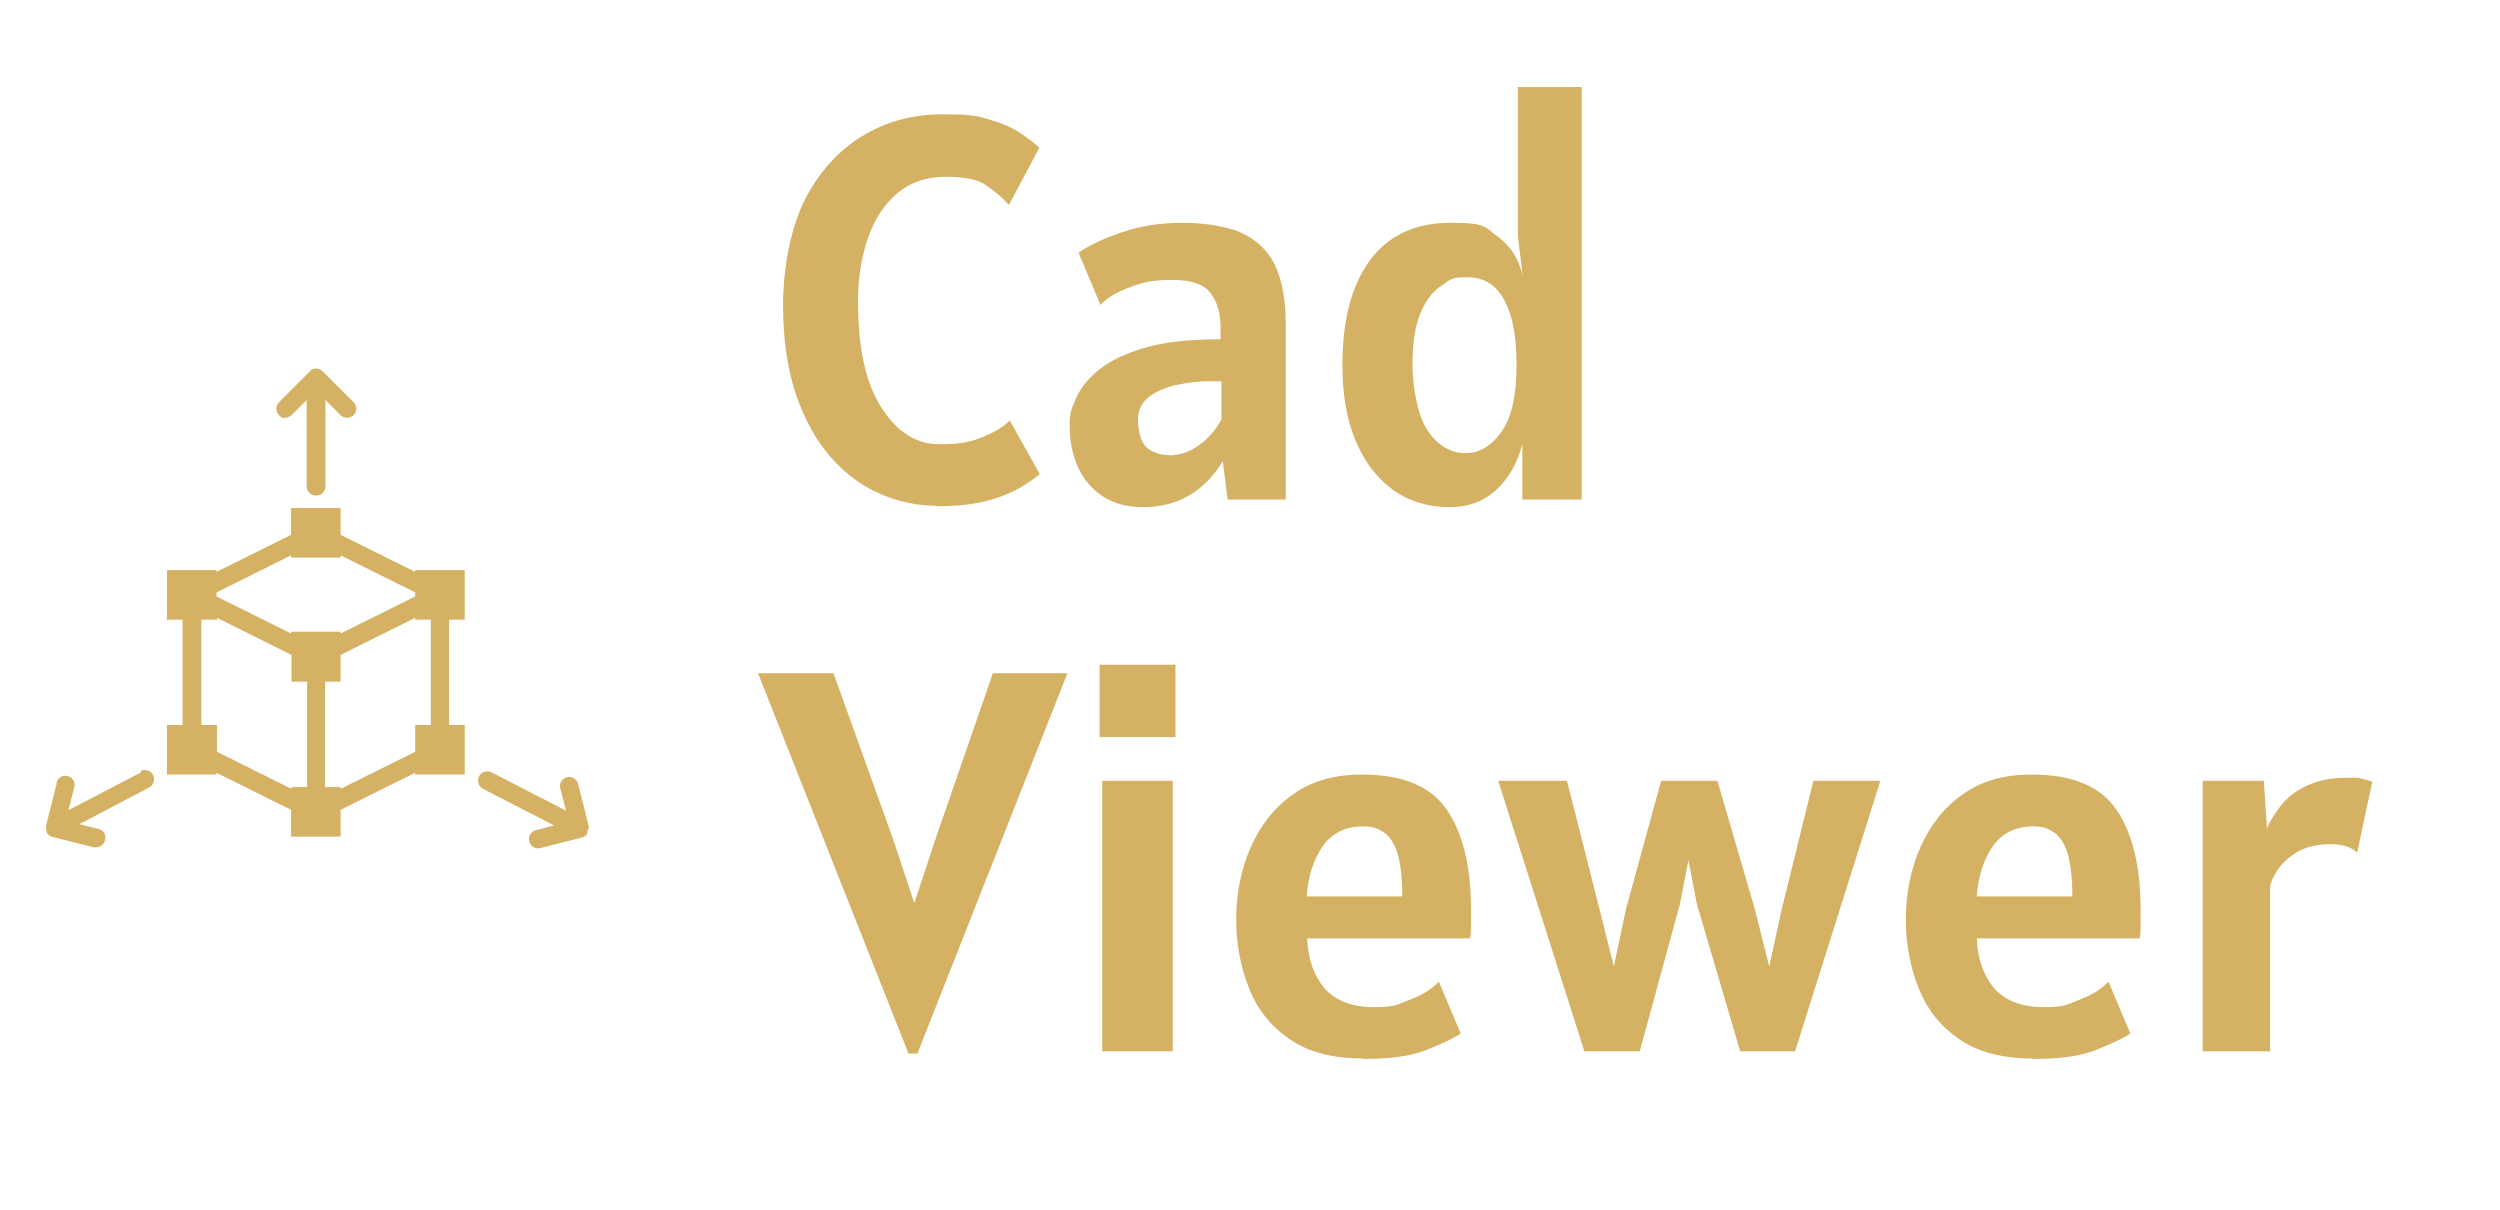 <?xml version="1.0" encoding="UTF-8"?>
<svg id="Layer_1" xmlns="http://www.w3.org/2000/svg" version="1.1" viewBox="0 0 560 271">
  <!-- Generator: Adobe Illustrator 29.0.0, SVG Export Plug-In . SVG Version: 2.1.0 Build 186)  -->
  <defs>
    <style>
      .st0 {
        fill: none;
      }

      .st1 {
        fill-opacity: 0;
        stroke: #000;
        stroke-opacity: 0;
      }

      .st2 {
        fill: #d5b263;
      }
    </style>
  </defs>
  <g>
    <rect class="st0" x="171" y="5" width="378.9" height="261.1"/>
    <path class="st2" d="M209.9,113.3c-4.4,0-8.7-.9-12.8-2.7-4.1-1.8-7.8-4.5-11-8.2-3.3-3.7-5.8-8.3-7.8-14-1.9-5.7-2.9-12.4-2.9-20.1s1.6-17,4.8-23.4c3.2-6.3,7.5-11.1,12.9-14.4,5.4-3.3,11.4-4.9,18-4.9s8.1.4,10.9,1.3c2.8.8,5.1,1.9,6.7,3,1.7,1.2,3.1,2.2,4.1,3.2l-6.8,12.8c-1.7-1.9-3.6-3.4-5.4-4.6-1.9-1.2-4.8-1.7-8.9-1.7s-7.7,1.2-10.6,3.6c-2.9,2.4-5.1,5.7-6.6,9.9-1.5,4.2-2.3,9-2.3,14.4,0,10.6,1.8,18.6,5.3,23.9,3.5,5.4,7.8,8.1,12.8,8.1s7.1-.5,9.8-1.6c2.7-1.1,4.7-2.3,6.1-3.7l6.7,12c-1.1.9-2.6,2-4.5,3.1s-4.3,2.1-7.4,2.9c-3,.8-6.8,1.2-11.3,1.2M256.2,113.6c-3.7,0-6.8-.8-9.3-2.5s-4.3-3.9-5.5-6.6c-1.2-2.8-1.8-5.8-1.8-9.1s.5-3.9,1.4-6.1,2.6-4.4,5.1-6.4c2.4-2,5.9-3.7,10.3-5s10.1-1.9,17-1.9v-2.8c0-3-.7-5.5-2.2-7.5-1.4-2-4.3-3-8.7-3s-6.3.5-9.3,1.6-5.2,2.4-6.7,4l-4.9-11.7c2.4-1.7,5.7-3.2,9.8-4.6,4.1-1.4,8.6-2.1,13.6-2.1s10.7.9,14,2.7,5.7,4.4,7,7.7,2,7.3,2,11.8v39.8h-13l-1.1-8.6c-4.2,6.9-10.2,10.3-17.9,10.3M262.7,101.9c1.8,0,3.8-.7,5.9-2.2s3.7-3.4,5-5.7v-8.6c-.4,0-.8,0-1.3,0h-1.6c-2.2,0-4.6.3-7,.8-2.5.5-4.5,1.4-6.2,2.6-1.7,1.3-2.6,3-2.6,5.2s.6,5,1.9,6.2,3.3,1.8,6,1.8M324.8,113.6c-4.9,0-9.2-1.3-12.8-3.9-3.6-2.6-6.4-6.3-8.4-11.1-2-4.8-2.9-10.4-2.9-16.8,0-10,2-17.8,6.1-23.4s10.1-8.5,18.2-8.5,7.6,1,10.5,3.1,4.7,5,5.6,8.8l-1.1-8.9V19.5h14.3v92.4h-13.3v-12.4c-1.1,4.2-3,7.6-5.8,10.2s-6.3,3.9-10.5,3.9M328.4,101.5c2.9,0,5.5-1.5,7.8-4.6s3.5-8.1,3.5-15-.9-11.2-2.7-14.6c-1.8-3.4-4.5-5.2-8.3-5.2s-3.8.6-5.7,1.8c-1.9,1.2-3.5,3.2-4.7,6-1.3,2.9-1.9,6.8-1.9,11.8s1.2,11.7,3.5,14.9c2.3,3.3,5.1,4.9,8.5,4.9M205.4,236h-1.9l-33.7-85.2h16.9l13.4,37.3,4.7,14.2,4.7-14.2,12.9-37.3h16.7l-33.6,85.2h-.1ZM263.3,165.1h-17v-16.2h17v16.2ZM262.7,235.5h-15.8v-60.6h15.8v60.6ZM305.4,237.1c-6.8,0-12.3-1.4-16.5-4.3-4.2-2.9-7.2-6.6-9.1-11.4-1.9-4.7-2.9-9.9-2.9-15.5s1.1-11.3,3.3-16.2c2.2-4.9,5.3-8.9,9.5-11.8,4.2-3,9.3-4.4,15.4-4.4,9.1,0,15.4,2.6,19,7.9,3.6,5.3,5.4,12.7,5.4,22.3s0,1.9,0,3.2,0,2.4-.2,3.3h-36.5c.2,4.8,1.6,8.5,4,11.3,2.5,2.7,6.1,4.1,11,4.1s5.2-.6,8.1-1.7c2.9-1.1,5-2.5,6.4-4l4.9,11.6c-1.6,1.1-4.2,2.3-7.7,3.7s-8.2,2-14.2,2M292.7,200.8h21.4c0-4.3-.4-7.5-1.1-9.8-.8-2.3-1.8-3.8-3.1-4.6-1.3-.9-2.8-1.3-4.4-1.3-4.1,0-7.2,1.5-9.3,4.6-2.1,3.1-3.2,6.8-3.5,11.1M367.1,235.5h-12.2l-19.3-60.6h15.4l7.3,28.8,3.2,12.8,2.7-12.8,7.9-28.8h12.6l8.4,28.8,3.2,12.8,2.8-12.8,7.1-28.8h15l-19.1,60.6h-12.3l-9.7-33-1.9-9.8-1.9,9.8-9,33h-.2ZM455.4,237.1c-6.8,0-12.3-1.4-16.5-4.3-4.2-2.9-7.2-6.6-9.1-11.4-1.9-4.7-2.9-9.9-2.9-15.5s1.1-11.3,3.3-16.2c2.2-4.9,5.3-8.9,9.5-11.8,4.2-3,9.3-4.4,15.4-4.4,9.1,0,15.4,2.6,19,7.9,3.6,5.3,5.4,12.7,5.4,22.3s0,1.9,0,3.2,0,2.4-.2,3.3h-36.5c.2,4.8,1.6,8.5,4,11.3,2.5,2.7,6.1,4.1,11,4.1s5.2-.6,8.1-1.7c2.9-1.1,5-2.5,6.4-4l4.9,11.6c-1.6,1.1-4.2,2.3-7.7,3.7s-8.2,2-14.2,2M442.8,200.8h21.4c0-4.3-.4-7.5-1.1-9.8-.8-2.3-1.8-3.8-3.1-4.6-1.3-.9-2.8-1.3-4.4-1.3-4.1,0-7.2,1.5-9.3,4.6-2.1,3.1-3.2,6.8-3.5,11.1M508.6,235.5h-15.2v-60.6h13.7l.7,10.7c.6-1.6,1.7-3.3,3-5,1.4-1.8,3.2-3.3,5.7-4.5,2.4-1.2,5.5-1.9,9.3-1.9s2.2,0,3.1.2c.9.2,1.7.4,2.5.7l-3.4,15.9c-1.3-1.3-3.3-1.9-6-1.9s-5.7.6-7.7,1.9c-2,1.3-3.5,2.7-4.4,4.3-1,1.6-1.4,2.8-1.4,3.6v36.5h.1ZM63.8,93.6c.5,0,1-.2,1.5-.6l3.4-3.4v19.3c0,1.2.9,2.1,2.1,2.1s2.1-.9,2.1-2.1v-19.3l3.4,3.4c.8.8,2.1.8,2.9,0h0c.8-.8.8-2.1,0-2.9l-6.9-6.9c-.2-.2-.4-.3-.7-.5h0c-.5-.2-1-.2-1.5,0h0c-.3,0-.5.3-.7.5l-6.9,6.9c-.8.8-.8,2.1,0,2.9s.9.6,1.5.6M31.6,173l-16.3,8.5,1.3-5c.4-1.1-.2-2.3-1.3-2.6-1.1-.4-2.3.2-2.6,1.3v.3l-2.4,9.5h0v.9l.2.4h0v.2h0c0,.2.2.3.3.4h0c.2.3.5.4.7.5h0l9.5,2.4h.5c1.2,0,2.1-1,2.1-2.1s-.6-1.8-1.5-2l-4.3-1.1,15.6-8.2c1-.5,1.4-1.8.9-2.8s-1.8-1.4-2.8-.9M131.9,185.5h0v-.3h0c0-.1-2.4-9.6-2.4-9.6-.3-1.1-1.4-1.8-2.5-1.5s-1.8,1.4-1.5,2.5h0l1.3,5-16.7-8.6c-1-.5-2.3-.1-2.8.9s-.1,2.3.9,2.8l15.9,8.2-4.2,1.1c-1.1.4-1.7,1.5-1.3,2.6.3,1,1.3,1.6,2.3,1.4l9.5-2.4h0c.3-.1.6-.3.9-.5h0c.1-.2.2-.3.3-.5h0v-.6c.1,0,.1-.2.1-.2v-.2h.2ZM93,128.1l-16.7-8.3v-6h-11.1v6l-16.7,8.3v-.4h-11.1v11.1h3.5v23.6h-3.5v11.1h11.1v-.4l16.7,8.3v6h11.1v-6l16.7-8.3v.4h11.1v-11.1h-3.5v-23.6h3.5v-11.1h-11.1v.5h0ZM65.2,124.4v.5h11.1v-.5l16.7,8.3v.9l-16.7,8.3v-.4h-11.1v.4l-16.7-8.3v-.9s16.7-8.3,16.7-8.3ZM48.6,168.4v-6h-3.5v-23.6h3.5v-.4l16.7,8.3v6h3.5v23.6h-3.5v.4s-16.7-8.3-16.7-8.3ZM96.5,162.4h-3.5v6l-16.7,8.3v-.4h-3.5v-23.6h3.5v-6l16.7-8.3v.4h3.5v23.6Z"/>
  </g>
  <path class="st1" d="M0,0h560v271H0V0Z"/>
</svg>